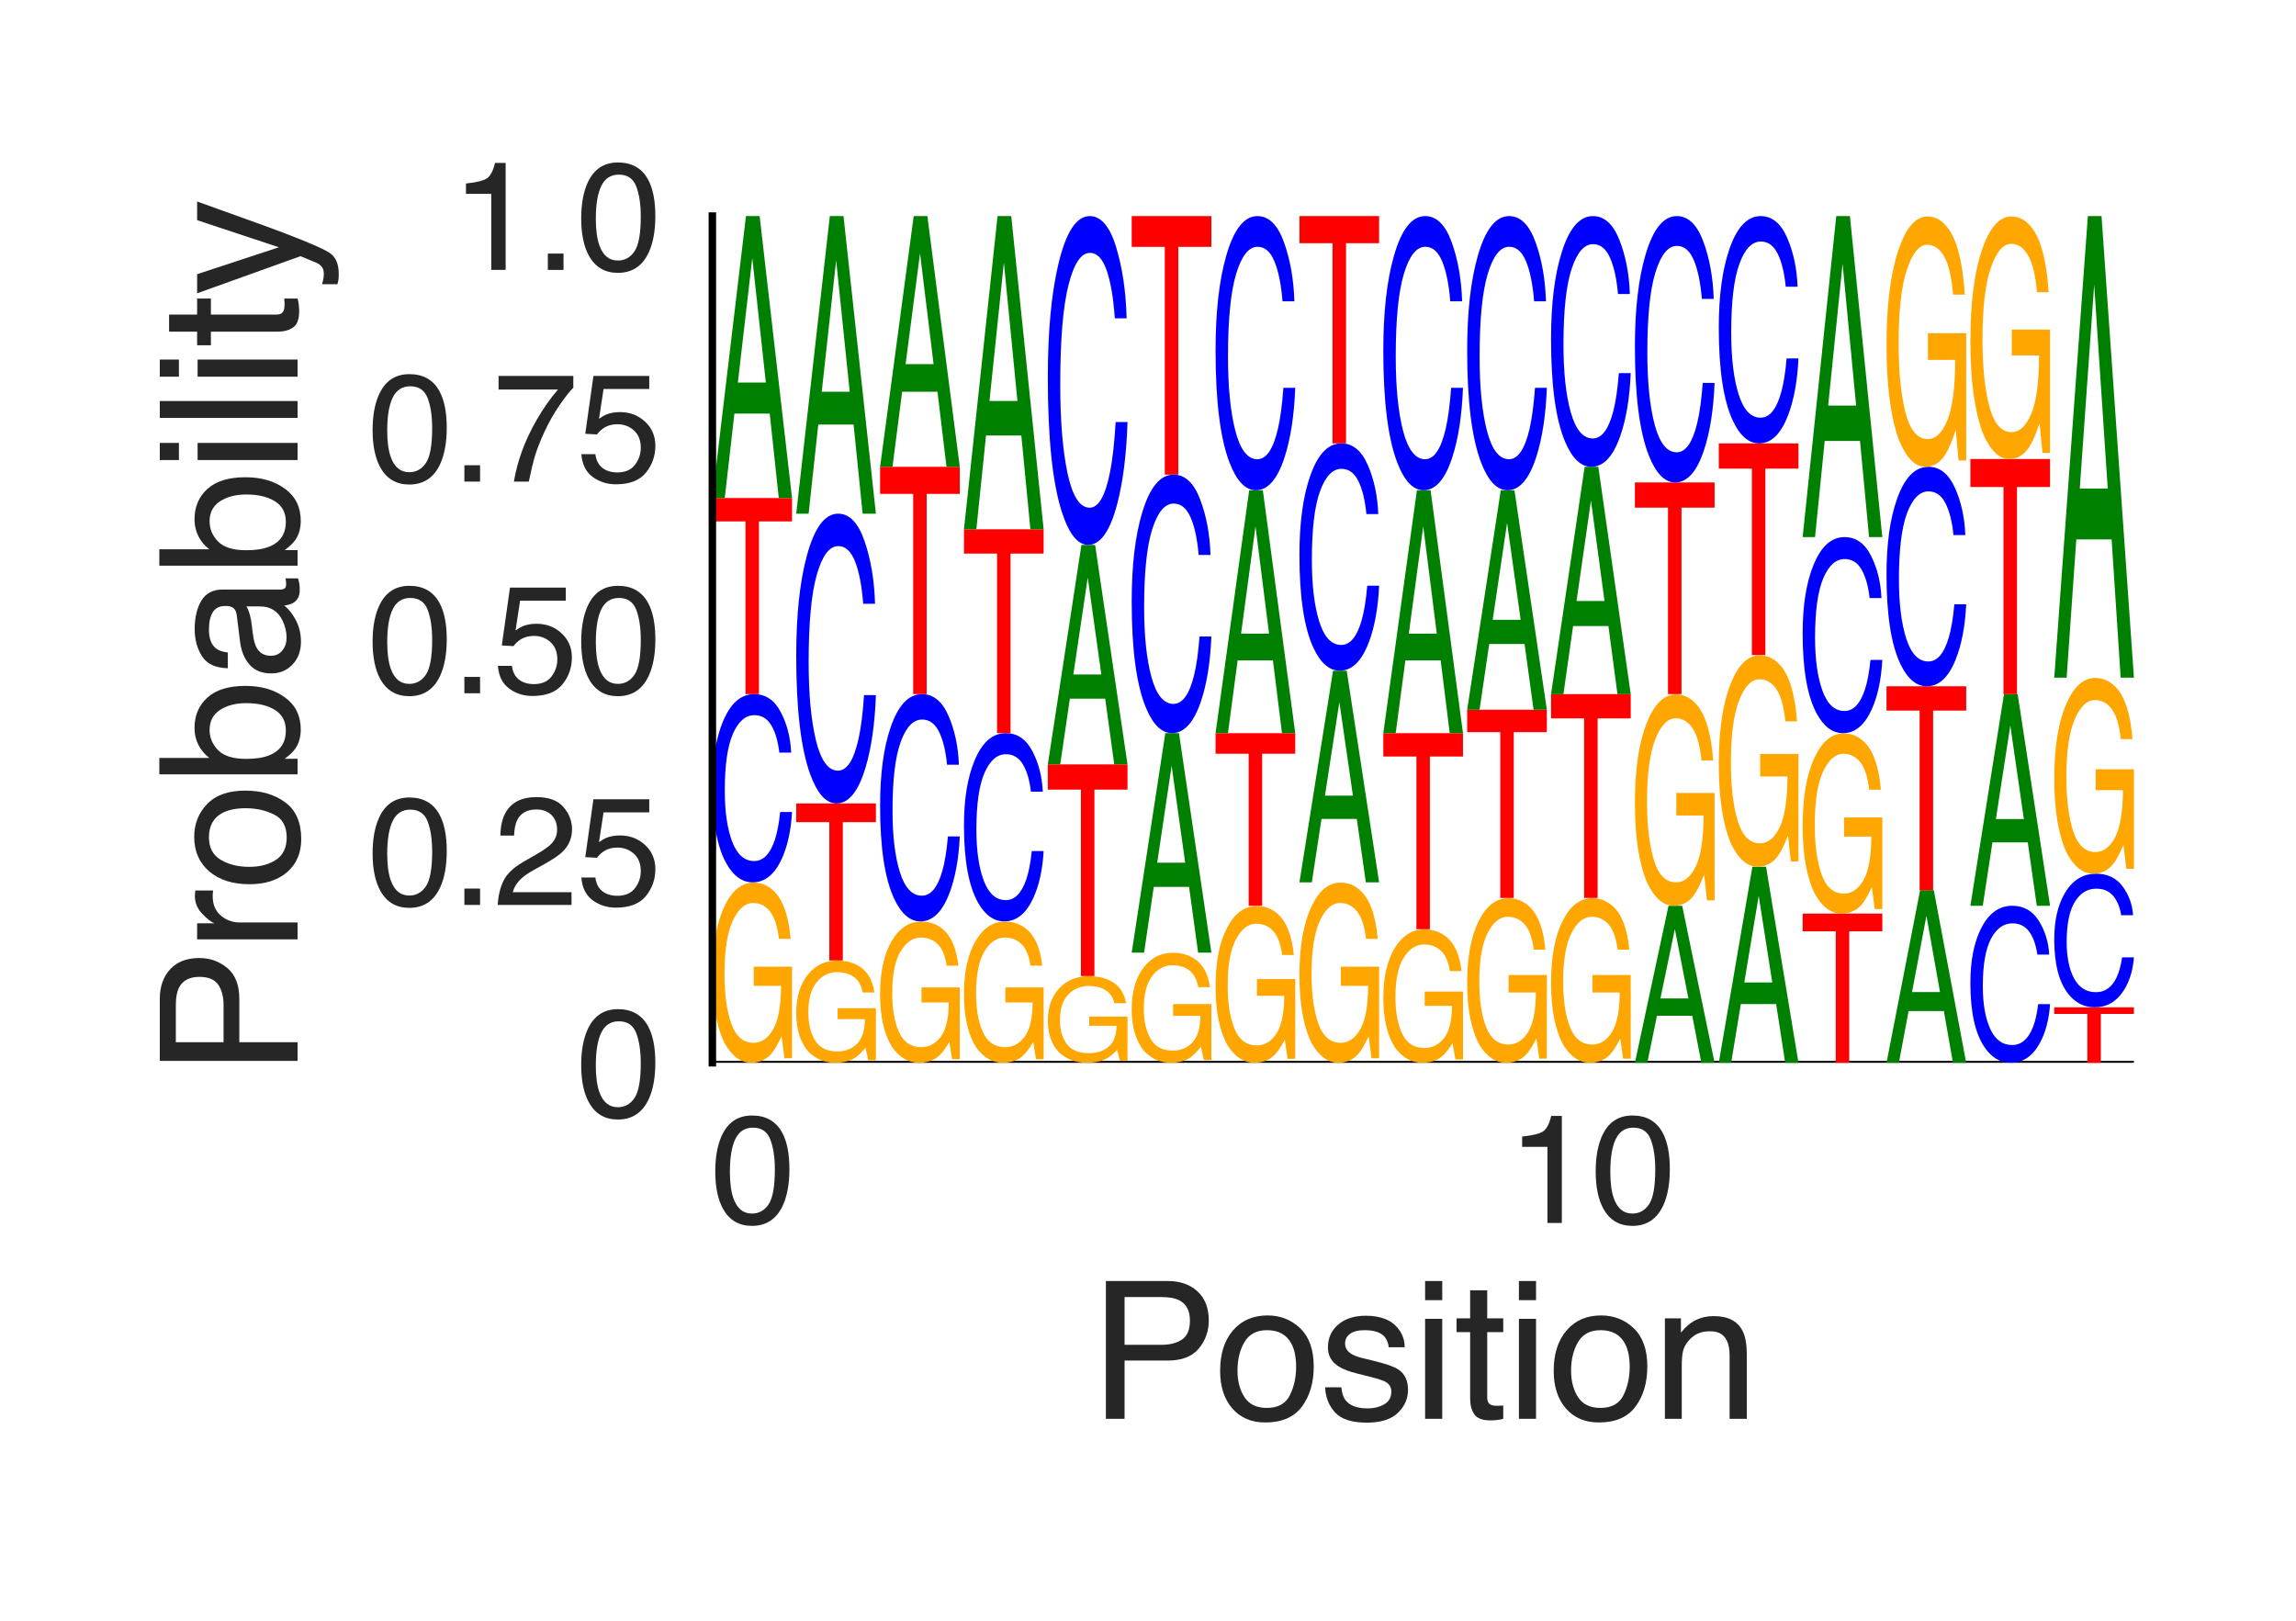 <?xml version="1.0" encoding="utf-8" standalone="no"?>
<!DOCTYPE svg PUBLIC "-//W3C//DTD SVG 1.1//EN"
  "http://www.w3.org/Graphics/SVG/1.1/DTD/svg11.dtd">
<svg height="216pt" version="1.1" viewBox="0 0 306 216" width="306pt" xmlns="http://www.w3.org/2000/svg" xmlns:xlink="http://www.w3.org/1999/xlink">
 <defs>
  <style type="text/css">*{stroke-linecap:butt;stroke-linejoin:round;}</style>
 </defs>
 <g id="figure_1">
  <g id="patch_1">
   <path d="M 0 216 
L 306 216 
L 306 0 
L 0 0 
z
" style="fill:#ffffff;"/>
  </g>
  <g id="axes_1">
   <g id="patch_2">
    <path d="M 94.94 141.64 
L 284.4 141.64 
L 284.4 28.8 
L 94.94 28.8 
z
" style="fill:#ffffff;"/>
   </g>
   <g id="line2d_1">
    <path clip-path="url(#pe87a98af70)" d="M 94.94 141.64 
L 284.4 141.64 
" style="fill:none;stroke:#000000;stroke-linecap:round;stroke-width:0.5;"/>
   </g>
   <g id="patch_3">
    <path clip-path="url(#pe87a98af70)" d="M 100.416 117.628 
Q 102.055 117.628 103.25 118.871 
Q 104.981 120.655 105.369 125.128 
L 103.812 125.128 
Q 103.526 122.628 102.632 121.485 
Q 101.738 120.342 100.376 120.342 
Q 98.763 120.342 97.659 122.723 
Q 96.555 125.099 96.555 129.805 
Q 96.555 133.871 97.464 136.426 
Q 98.376 138.981 100.432 138.981 
Q 102.006 138.981 103.039 137.191 
Q 104.072 135.397 104.095 131.386 
L 100.457 131.386 
L 100.457 128.826 
L 105.559 128.826 
L 105.559 141.034 
L 104.546 141.034 
L 104.166 138.096 
Q 103.369 139.821 102.751 140.492 
Q 101.713 141.64 100.115 141.64 
Q 98.052 141.64 96.563 139.016 
Q 94.94 135.72 94.94 129.974 
Q 94.94 124.244 96.522 120.859 
Q 98.026 117.628 100.416 117.628 
z
M 100.156 117.593 
L 100.156 117.593 
z
" style="fill:#ffa600;"/>
   </g>
   <g id="patch_4">
    <path clip-path="url(#pe87a98af70)" d="M 100.523 92.506 
Q 102.797 92.506 104.051 94.892 
Q 105.306 97.274 105.444 100.304 
L 103.864 100.304 
Q 103.595 98.006 102.792 96.662 
Q 101.989 95.313 100.539 95.313 
Q 98.771 95.313 97.683 97.788 
Q 96.596 100.258 96.596 105.363 
Q 96.596 109.551 97.576 112.155 
Q 98.56 114.755 100.508 114.755 
Q 102.299 114.755 103.238 112.015 
Q 103.733 110.573 103.978 108.217 
L 105.559 108.217 
Q 105.347 111.979 104.158 114.527 
Q 102.732 117.593 100.312 117.593 
Q 98.226 117.593 96.807 115.077 
Q 94.94 111.756 94.94 104.813 
Q 94.94 99.547 96.343 96.174 
Q 97.858 92.506 100.523 92.506 
z
M 100.197 92.506 
L 100.197 92.506 
z
" style="fill:#0000ff;"/>
   </g>
   <g id="patch_5">
    <path clip-path="url(#pe87a98af70)" d="M 105.559 66.377 
L 105.559 69.49 
L 101.149 69.49 
L 101.149 92.506 
L 99.35 92.506 
L 99.35 69.49 
L 94.94 69.49 
L 94.94 66.377 
L 105.559 66.377 
z
" style="fill:#ff0000;"/>
   </g>
   <g id="patch_6">
    <path clip-path="url(#pe87a98af70)" d="M 102.068 50.981 
L 100.261 34.382 
L 98.34 50.981 
L 102.068 50.981 
z
M 99.419 28.8 
L 101.241 28.8 
L 105.559 66.377 
L 103.791 66.377 
L 102.586 55.123 
L 97.879 55.123 
L 96.591 66.377 
L 94.94 66.377 
L 99.419 28.8 
z
M 100.253 28.8 
L 100.253 28.8 
z
" style="fill:#008000;"/>
   </g>
   <g id="patch_7">
    <path clip-path="url(#pe87a98af70)" d="M 111.594 128.021 
Q 113.232 128.021 114.427 128.726 
Q 116.159 129.738 116.546 132.275 
L 114.989 132.275 
Q 114.703 130.857 113.809 130.209 
Q 112.916 129.56 111.554 129.56 
Q 109.941 129.56 108.837 130.911 
Q 107.733 132.258 107.733 134.928 
Q 107.733 137.234 108.642 138.683 
Q 109.553 140.132 111.609 140.132 
Q 113.184 140.132 114.217 139.117 
Q 115.25 138.099 115.273 135.824 
L 111.635 135.824 
L 111.635 134.372 
L 116.736 134.372 
L 116.736 141.296 
L 115.724 141.296 
L 115.344 139.63 
Q 114.546 140.608 113.928 140.989 
Q 112.89 141.64 111.293 141.64 
Q 109.229 141.64 107.741 140.152 
Q 106.118 138.282 106.118 135.024 
Q 106.118 131.773 107.7 129.853 
Q 109.204 128.021 111.594 128.021 
z
M 111.333 128.001 
L 111.333 128.001 
z
" style="fill:#ffa600;"/>
   </g>
   <g id="patch_8">
    <path clip-path="url(#pe87a98af70)" d="M 116.736 107.077 
L 116.736 109.57 
L 112.326 109.57 
L 112.326 128.001 
L 110.528 128.001 
L 110.528 109.57 
L 106.118 109.57 
L 106.118 107.077 
L 116.736 107.077 
z
" style="fill:#ff0000;"/>
   </g>
   <g id="patch_9">
    <path clip-path="url(#pe87a98af70)" d="M 111.701 68.459 
Q 113.975 68.459 115.229 72.133 
Q 116.483 75.799 116.622 80.464 
L 115.041 80.464 
Q 114.773 76.925 113.969 74.857 
Q 113.166 72.78 111.716 72.78 
Q 109.948 72.78 108.861 76.59 
Q 107.773 80.392 107.773 88.251 
Q 107.773 94.697 108.754 98.706 
Q 109.737 102.708 111.685 102.708 
Q 113.477 102.708 114.415 98.491 
Q 114.911 96.27 115.156 92.644 
L 116.736 92.644 
Q 116.525 98.435 115.336 102.356 
Q 113.909 107.077 111.49 107.077 
Q 109.403 107.077 107.985 103.203 
Q 106.118 98.091 106.118 87.404 
Q 106.118 79.297 107.521 74.106 
Q 109.036 68.459 111.701 68.459 
z
M 111.375 68.459 
L 111.375 68.459 
z
" style="fill:#0000ff;"/>
   </g>
   <g id="patch_10">
    <path clip-path="url(#pe87a98af70)" d="M 113.245 52.21 
L 111.439 34.691 
L 109.518 52.21 
L 113.245 52.21 
z
M 110.596 28.8 
L 112.418 28.8 
L 116.736 68.459 
L 114.969 68.459 
L 113.763 56.581 
L 109.057 56.581 
L 107.769 68.459 
L 106.118 68.459 
L 110.596 28.8 
z
M 111.431 28.8 
L 111.431 28.8 
z
" style="fill:#008000;"/>
   </g>
   <g id="patch_11">
    <path clip-path="url(#pe87a98af70)" d="M 122.772 122.824 
Q 124.41 122.824 125.605 123.798 
Q 127.337 125.196 127.724 128.702 
L 126.167 128.702 
Q 125.881 126.743 124.987 125.847 
Q 124.093 124.951 122.731 124.951 
Q 121.118 124.951 120.014 126.817 
Q 118.911 128.678 118.911 132.367 
Q 118.911 135.553 119.819 137.554 
Q 120.731 139.556 122.787 139.556 
Q 124.362 139.556 125.395 138.154 
Q 126.428 136.748 126.45 133.605 
L 122.812 133.605 
L 122.812 131.599 
L 127.914 131.599 
L 127.914 141.165 
L 126.901 141.165 
L 126.521 138.863 
Q 125.724 140.215 125.106 140.74 
Q 124.068 141.64 122.47 141.64 
Q 120.407 141.64 118.918 139.584 
Q 117.295 137.001 117.295 132.499 
Q 117.295 128.008 118.878 125.356 
Q 120.382 122.824 122.772 122.824 
z
M 122.511 122.797 
L 122.511 122.797 
z
" style="fill:#ffa600;"/>
   </g>
   <g id="patch_12">
    <path clip-path="url(#pe87a98af70)" d="M 122.878 92.506 
Q 125.152 92.506 126.407 95.388 
Q 127.661 98.263 127.799 101.922 
L 126.219 101.922 
Q 125.95 99.147 125.147 97.524 
Q 124.344 95.895 122.894 95.895 
Q 121.126 95.895 120.039 98.883 
Q 118.951 101.866 118.951 108.03 
Q 118.951 113.086 119.932 116.231 
Q 120.915 119.37 122.863 119.37 
Q 124.654 119.37 125.593 116.062 
Q 126.088 114.321 126.334 111.476 
L 127.914 111.476 
Q 127.703 116.018 126.514 119.095 
Q 125.087 122.797 122.667 122.797 
Q 120.581 122.797 119.162 119.759 
Q 117.295 115.749 117.295 107.366 
Q 117.295 101.007 118.698 96.935 
Q 120.213 92.506 122.878 92.506 
z
M 122.552 92.506 
L 122.552 92.506 
z
" style="fill:#0000ff;"/>
   </g>
   <g id="patch_13">
    <path clip-path="url(#pe87a98af70)" d="M 127.914 62.214 
L 127.914 65.823 
L 123.504 65.823 
L 123.504 92.506 
L 121.705 92.506 
L 121.705 65.823 
L 117.295 65.823 
L 117.295 62.214 
L 127.914 62.214 
z
" style="fill:#ff0000;"/>
   </g>
   <g id="patch_14">
    <path clip-path="url(#pe87a98af70)" d="M 124.423 48.524 
L 122.616 33.764 
L 120.696 48.524 
L 124.423 48.524 
z
M 121.774 28.8 
L 123.596 28.8 
L 127.914 62.214 
L 126.146 62.214 
L 124.941 52.207 
L 120.234 52.207 
L 118.946 62.214 
L 117.295 62.214 
L 121.774 28.8 
z
M 122.608 28.8 
L 122.608 28.8 
z
" style="fill:#008000;"/>
   </g>
   <g id="patch_15">
    <path clip-path="url(#pe87a98af70)" d="M 133.949 122.824 
Q 135.587 122.824 136.782 123.798 
Q 138.514 125.196 138.902 128.702 
L 137.344 128.702 
Q 137.058 126.743 136.165 125.847 
Q 135.271 124.951 133.909 124.951 
Q 132.296 124.951 131.192 126.817 
Q 130.088 128.678 130.088 132.367 
Q 130.088 135.553 130.997 137.554 
Q 131.909 139.556 133.964 139.556 
Q 135.539 139.556 136.572 138.154 
Q 137.605 136.748 137.628 133.605 
L 133.99 133.605 
L 133.99 131.599 
L 139.091 131.599 
L 139.091 141.165 
L 138.079 141.165 
L 137.699 138.863 
Q 136.901 140.215 136.284 140.74 
Q 135.246 141.64 133.648 141.64 
Q 131.584 141.64 130.096 139.584 
Q 128.473 137.001 128.473 132.499 
Q 128.473 128.008 130.055 125.356 
Q 131.559 122.824 133.949 122.824 
z
M 133.688 122.797 
L 133.688 122.797 
z
" style="fill:#ffa600;"/>
   </g>
   <g id="patch_16">
    <path clip-path="url(#pe87a98af70)" d="M 134.056 97.71 
Q 136.33 97.71 137.584 100.096 
Q 138.838 102.478 138.977 105.508 
L 137.396 105.508 
Q 137.128 103.21 136.325 101.866 
Q 135.521 100.517 134.072 100.517 
Q 132.304 100.517 131.216 102.992 
Q 130.129 105.462 130.129 110.567 
Q 130.129 114.755 131.109 117.359 
Q 132.092 119.959 134.04 119.959 
Q 135.832 119.959 136.771 117.219 
Q 137.266 115.777 137.511 113.421 
L 139.091 113.421 
Q 138.88 117.183 137.691 119.731 
Q 136.265 122.797 133.845 122.797 
Q 131.758 122.797 130.34 120.281 
Q 128.473 116.96 128.473 110.017 
Q 128.473 104.751 129.876 101.378 
Q 131.391 97.71 134.056 97.71 
z
M 133.73 97.71 
L 133.73 97.71 
z
" style="fill:#0000ff;"/>
   </g>
   <g id="patch_17">
    <path clip-path="url(#pe87a98af70)" d="M 139.091 70.54 
L 139.091 73.777 
L 134.681 73.777 
L 134.681 97.71 
L 132.883 97.71 
L 132.883 73.777 
L 128.473 73.777 
L 128.473 70.54 
L 139.091 70.54 
z
" style="fill:#ff0000;"/>
   </g>
   <g id="patch_18">
    <path clip-path="url(#pe87a98af70)" d="M 135.6 53.439 
L 133.794 35.001 
L 131.873 53.439 
L 135.6 53.439 
z
M 132.951 28.8 
L 134.773 28.8 
L 139.091 70.54 
L 137.324 70.54 
L 136.119 58.039 
L 131.412 58.039 
L 130.124 70.54 
L 128.473 70.54 
L 132.951 28.8 
z
M 133.786 28.8 
L 133.786 28.8 
z
" style="fill:#008000;"/>
   </g>
   <g id="patch_19">
    <path clip-path="url(#pe87a98af70)" d="M 145.127 130.1 
Q 146.765 130.1 147.96 130.697 
Q 149.692 131.554 150.079 133.704 
L 148.522 133.704 
Q 148.236 132.503 147.342 131.953 
Q 146.448 131.404 145.086 131.404 
Q 143.473 131.404 142.37 132.548 
Q 141.266 133.69 141.266 135.952 
Q 141.266 137.906 142.175 139.134 
Q 143.086 140.362 145.142 140.362 
Q 146.717 140.362 147.75 139.502 
Q 148.783 138.64 148.806 136.712 
L 145.167 136.712 
L 145.167 135.482 
L 150.269 135.482 
L 150.269 141.349 
L 149.256 141.349 
L 148.876 139.937 
Q 148.079 140.766 147.461 141.088 
Q 146.423 141.64 144.825 141.64 
Q 142.762 141.64 141.273 140.379 
Q 139.65 138.795 139.65 136.033 
Q 139.65 133.279 141.233 131.652 
Q 142.737 130.1 145.127 130.1 
z
M 144.866 130.083 
L 144.866 130.083 
z
" style="fill:#ffa600;"/>
   </g>
   <g id="patch_20">
    <path clip-path="url(#pe87a98af70)" d="M 150.269 101.873 
L 150.269 105.234 
L 145.859 105.234 
L 145.859 130.083 
L 144.06 130.083 
L 144.06 105.234 
L 139.65 105.234 
L 139.65 101.873 
L 150.269 101.873 
z
" style="fill:#ff0000;"/>
   </g>
   <g id="patch_21">
    <path clip-path="url(#pe87a98af70)" d="M 146.778 89.888 
L 144.971 76.967 
L 143.051 89.888 
L 146.778 89.888 
z
M 144.129 72.622 
L 145.951 72.622 
L 150.269 101.873 
L 148.501 101.873 
L 147.296 93.112 
L 142.589 93.112 
L 141.301 101.873 
L 139.65 101.873 
L 144.129 72.622 
z
M 144.964 72.622 
L 144.964 72.622 
z
" style="fill:#008000;"/>
   </g>
   <g id="patch_22">
    <path clip-path="url(#pe87a98af70)" d="M 145.233 28.8 
Q 147.507 28.8 148.762 32.969 
Q 150.016 37.129 150.154 42.422 
L 148.574 42.422 
Q 148.305 38.407 147.502 36.06 
Q 146.699 33.703 145.249 33.703 
Q 143.481 33.703 142.394 38.027 
Q 141.306 42.341 141.306 51.259 
Q 141.306 58.574 142.287 63.123 
Q 143.27 67.664 145.218 67.664 
Q 147.009 67.664 147.948 62.879 
Q 148.444 60.359 148.689 56.244 
L 150.269 56.244 
Q 150.058 62.815 148.869 67.265 
Q 147.442 72.622 145.022 72.622 
Q 142.936 72.622 141.517 68.226 
Q 139.65 62.426 139.65 50.299 
Q 139.65 41.099 141.053 35.208 
Q 142.568 28.8 145.233 28.8 
z
M 144.908 28.8 
L 144.908 28.8 
z
" style="fill:#0000ff;"/>
   </g>
   <g id="patch_23">
    <path clip-path="url(#pe87a98af70)" d="M 156.304 126.982 
Q 157.942 126.982 159.138 127.74 
Q 160.869 128.829 161.257 131.56 
L 159.7 131.56 
Q 159.414 130.034 158.52 129.336 
Q 157.626 128.638 156.264 128.638 
Q 154.651 128.638 153.547 130.092 
Q 152.443 131.542 152.443 134.415 
Q 152.443 136.897 153.352 138.457 
Q 154.264 140.017 156.32 140.017 
Q 157.894 140.017 158.927 138.924 
Q 159.96 137.829 159.983 135.38 
L 156.345 135.38 
L 156.345 133.818 
L 161.447 133.818 
L 161.447 141.27 
L 160.434 141.27 
L 160.054 139.477 
Q 159.257 140.529 158.639 140.939 
Q 157.601 141.64 156.003 141.64 
Q 153.94 141.64 152.451 140.038 
Q 150.828 138.026 150.828 134.519 
Q 150.828 131.02 152.41 128.954 
Q 153.914 126.982 156.304 126.982 
z
M 156.044 126.96 
L 156.044 126.96 
z
" style="fill:#ffa600;"/>
   </g>
   <g id="patch_24">
    <path clip-path="url(#pe87a98af70)" d="M 157.955 114.976 
L 156.149 102.055 
L 154.228 114.976 
L 157.955 114.976 
z
M 155.307 97.71 
L 157.129 97.71 
L 161.447 126.96 
L 159.679 126.96 
L 158.474 118.2 
L 153.767 118.2 
L 152.479 126.96 
L 150.828 126.96 
L 155.307 97.71 
z
M 156.141 97.71 
L 156.141 97.71 
z
" style="fill:#008000;"/>
   </g>
   <g id="patch_25">
    <path clip-path="url(#pe87a98af70)" d="M 156.411 63.255 
Q 158.685 63.255 159.939 66.533 
Q 161.194 69.804 161.332 73.965 
L 159.752 73.965 
Q 159.483 70.808 158.68 68.963 
Q 157.877 67.11 156.427 67.11 
Q 154.659 67.11 153.571 70.509 
Q 152.484 73.901 152.484 80.913 
Q 152.484 86.664 153.464 90.241 
Q 154.447 93.812 156.395 93.812 
Q 158.187 93.812 159.126 90.049 
Q 159.621 88.068 159.866 84.833 
L 161.447 84.833 
Q 161.235 89.999 160.046 93.498 
Q 158.62 97.71 156.2 97.71 
Q 154.114 97.71 152.695 94.253 
Q 150.828 89.693 150.828 80.158 
Q 150.828 72.925 152.231 68.293 
Q 153.746 63.255 156.411 63.255 
z
M 156.085 63.255 
L 156.085 63.255 
z
" style="fill:#0000ff;"/>
   </g>
   <g id="patch_26">
    <path clip-path="url(#pe87a98af70)" d="M 161.447 28.8 
L 161.447 32.905 
L 157.037 32.905 
L 157.037 63.255 
L 155.238 63.255 
L 155.238 32.905 
L 150.828 32.905 
L 150.828 28.8 
L 161.447 28.8 
z
" style="fill:#ff0000;"/>
   </g>
   <g id="patch_27">
    <path clip-path="url(#pe87a98af70)" d="M 167.482 120.746 
Q 169.12 120.746 170.315 121.827 
Q 172.047 123.38 172.434 127.272 
L 170.877 127.272 
Q 170.591 125.097 169.697 124.102 
Q 168.804 123.107 167.441 123.107 
Q 165.829 123.107 164.725 125.179 
Q 163.621 127.246 163.621 131.342 
Q 163.621 134.88 164.53 137.103 
Q 165.441 139.326 167.497 139.326 
Q 169.072 139.326 170.105 137.769 
Q 171.138 136.208 171.161 132.718 
L 167.522 132.718 
L 167.522 130.49 
L 172.624 130.49 
L 172.624 141.112 
L 171.611 141.112 
L 171.232 138.556 
Q 170.434 140.057 169.816 140.641 
Q 168.778 141.64 167.181 141.64 
Q 165.117 141.64 163.628 139.356 
Q 162.005 136.489 162.005 131.489 
Q 162.005 126.502 163.588 123.557 
Q 165.092 120.746 167.482 120.746 
z
M 167.221 120.716 
L 167.221 120.716 
z
" style="fill:#ffa600;"/>
   </g>
   <g id="patch_28">
    <path clip-path="url(#pe87a98af70)" d="M 172.624 97.71 
L 172.624 100.451 
L 168.214 100.451 
L 168.214 120.716 
L 166.415 120.716 
L 166.415 100.451 
L 162.005 100.451 
L 162.005 97.71 
L 172.624 97.71 
z
" style="fill:#ff0000;"/>
   </g>
   <g id="patch_29">
    <path clip-path="url(#pe87a98af70)" d="M 169.133 84.446 
L 167.327 70.145 
L 165.406 84.446 
L 169.133 84.446 
z
M 166.484 65.336 
L 168.306 65.336 
L 172.624 97.71 
L 170.857 97.71 
L 169.651 88.014 
L 164.945 88.014 
L 163.656 97.71 
L 162.005 97.71 
L 166.484 65.336 
z
M 167.319 65.336 
L 167.319 65.336 
z
" style="fill:#008000;"/>
   </g>
   <g id="patch_30">
    <path clip-path="url(#pe87a98af70)" d="M 167.589 28.8 
Q 169.863 28.8 171.117 32.276 
Q 172.371 35.745 172.509 40.158 
L 170.929 40.158 
Q 170.661 36.81 169.857 34.853 
Q 169.054 32.888 167.604 32.888 
Q 165.836 32.888 164.749 36.493 
Q 163.661 40.09 163.661 47.525 
Q 163.661 53.624 164.642 57.417 
Q 165.625 61.203 167.573 61.203 
Q 169.365 61.203 170.303 57.213 
Q 170.799 55.112 171.044 51.682 
L 172.624 51.682 
Q 172.413 57.16 171.224 60.87 
Q 169.797 65.336 167.377 65.336 
Q 165.291 65.336 163.873 61.671 
Q 162.005 56.835 162.005 46.724 
Q 162.005 39.054 163.408 34.143 
Q 164.924 28.8 167.589 28.8 
z
M 167.263 28.8 
L 167.263 28.8 
z
" style="fill:#0000ff;"/>
   </g>
   <g id="patch_31">
    <path clip-path="url(#pe87a98af70)" d="M 178.66 117.628 
Q 180.298 117.628 181.493 118.871 
Q 183.225 120.655 183.612 125.128 
L 182.055 125.128 
Q 181.769 122.628 180.875 121.485 
Q 179.981 120.342 178.619 120.342 
Q 177.006 120.342 175.902 122.723 
Q 174.798 125.099 174.798 129.805 
Q 174.798 133.871 175.707 136.426 
Q 176.619 138.981 178.675 138.981 
Q 180.25 138.981 181.283 137.191 
Q 182.316 135.397 182.338 131.386 
L 178.7 131.386 
L 178.7 128.826 
L 183.802 128.826 
L 183.802 141.034 
L 182.789 141.034 
L 182.409 138.096 
Q 181.612 139.821 180.994 140.492 
Q 179.956 141.64 178.358 141.64 
Q 176.295 141.64 174.806 139.016 
Q 173.183 135.72 173.183 129.974 
Q 173.183 124.244 174.765 120.859 
Q 176.269 117.628 178.66 117.628 
z
M 178.399 117.593 
L 178.399 117.593 
z
" style="fill:#ffa600;"/>
   </g>
   <g id="patch_32">
    <path clip-path="url(#pe87a98af70)" d="M 180.311 106.035 
L 178.504 93.574 
L 176.584 106.035 
L 180.311 106.035 
z
M 177.662 89.383 
L 179.484 89.383 
L 183.802 117.593 
L 182.034 117.593 
L 180.829 109.144 
L 176.122 109.144 
L 174.834 117.593 
L 173.183 117.593 
L 177.662 89.383 
z
M 178.496 89.383 
L 178.496 89.383 
z
" style="fill:#008000;"/>
   </g>
   <g id="patch_33">
    <path clip-path="url(#pe87a98af70)" d="M 178.766 59.092 
Q 181.04 59.092 182.294 61.974 
Q 183.549 64.849 183.687 68.508 
L 182.107 68.508 
Q 181.838 65.733 181.035 64.11 
Q 180.232 62.481 178.782 62.481 
Q 177.014 62.481 175.926 65.469 
Q 174.839 68.452 174.839 74.616 
Q 174.839 79.672 175.819 82.817 
Q 176.803 85.956 178.751 85.956 
Q 180.542 85.956 181.481 82.648 
Q 181.976 80.907 182.221 78.062 
L 183.802 78.062 
Q 183.591 82.604 182.401 85.681 
Q 180.975 89.383 178.555 89.383 
Q 176.469 89.383 175.05 86.345 
Q 173.183 82.335 173.183 73.952 
Q 173.183 67.593 174.586 63.521 
Q 176.101 59.092 178.766 59.092 
z
M 178.44 59.092 
L 178.44 59.092 
z
" style="fill:#0000ff;"/>
   </g>
   <g id="patch_34">
    <path clip-path="url(#pe87a98af70)" d="M 183.802 28.8 
L 183.802 32.409 
L 179.392 32.409 
L 179.392 59.092 
L 177.593 59.092 
L 177.593 32.409 
L 173.183 32.409 
L 173.183 28.8 
L 183.802 28.8 
z
" style="fill:#ff0000;"/>
   </g>
   <g id="patch_35">
    <path clip-path="url(#pe87a98af70)" d="M 189.837 123.864 
Q 191.475 123.864 192.67 124.784 
Q 194.402 126.105 194.789 129.416 
L 193.232 129.416 
Q 192.946 127.565 192.052 126.719 
Q 191.159 125.873 189.797 125.873 
Q 188.184 125.873 187.08 127.635 
Q 185.976 129.394 185.976 132.879 
Q 185.976 135.889 186.885 137.78 
Q 187.796 139.671 189.852 139.671 
Q 191.427 139.671 192.46 138.347 
Q 193.493 137.018 193.516 134.049 
L 189.878 134.049 
L 189.878 132.154 
L 194.979 132.154 
L 194.979 141.191 
L 193.967 141.191 
L 193.587 139.016 
Q 192.789 140.293 192.171 140.79 
Q 191.133 141.64 189.536 141.64 
Q 187.472 141.64 185.984 139.697 
Q 184.361 137.258 184.361 133.004 
Q 184.361 128.761 185.943 126.256 
Q 187.447 123.864 189.837 123.864 
z
M 189.576 123.838 
L 189.576 123.838 
z
" style="fill:#ffa600;"/>
   </g>
   <g id="patch_36">
    <path clip-path="url(#pe87a98af70)" d="M 194.979 97.71 
L 194.979 100.823 
L 190.569 100.823 
L 190.569 123.838 
L 188.771 123.838 
L 188.771 100.823 
L 184.361 100.823 
L 184.361 97.71 
L 194.979 97.71 
z
" style="fill:#ff0000;"/>
   </g>
   <g id="patch_37">
    <path clip-path="url(#pe87a98af70)" d="M 191.488 84.446 
L 189.682 70.145 
L 187.761 84.446 
L 191.488 84.446 
z
M 188.839 65.336 
L 190.661 65.336 
L 194.979 97.71 
L 193.212 97.71 
L 192.007 88.014 
L 187.3 88.014 
L 186.012 97.71 
L 184.361 97.71 
L 188.839 65.336 
z
M 189.674 65.336 
L 189.674 65.336 
z
" style="fill:#008000;"/>
   </g>
   <g id="patch_38">
    <path clip-path="url(#pe87a98af70)" d="M 189.944 28.8 
Q 192.218 28.8 193.472 32.276 
Q 194.726 35.745 194.865 40.158 
L 193.284 40.158 
Q 193.016 36.81 192.213 34.853 
Q 191.409 32.888 189.959 32.888 
Q 188.191 32.888 187.104 36.493 
Q 186.017 40.09 186.017 47.525 
Q 186.017 53.624 186.997 57.417 
Q 187.98 61.203 189.928 61.203 
Q 191.72 61.203 192.658 57.213 
Q 193.154 55.112 193.399 51.682 
L 194.979 51.682 
Q 194.768 57.16 193.579 60.87 
Q 192.153 65.336 189.733 65.336 
Q 187.646 65.336 186.228 61.671 
Q 184.361 56.835 184.361 46.724 
Q 184.361 39.054 185.764 34.143 
Q 187.279 28.8 189.944 28.8 
z
M 189.618 28.8 
L 189.618 28.8 
z
" style="fill:#0000ff;"/>
   </g>
   <g id="patch_39">
    <path clip-path="url(#pe87a98af70)" d="M 201.015 119.707 
Q 202.653 119.707 203.848 120.842 
Q 205.58 122.472 205.967 126.558 
L 204.41 126.558 
Q 204.124 124.274 203.23 123.23 
Q 202.336 122.185 200.974 122.185 
Q 199.361 122.185 198.257 124.36 
Q 197.154 126.53 197.154 130.83 
Q 197.154 134.544 198.063 136.877 
Q 198.974 139.211 201.03 139.211 
Q 202.605 139.211 203.638 137.577 
Q 204.671 135.938 204.694 132.274 
L 201.055 132.274 
L 201.055 129.936 
L 206.157 129.936 
L 206.157 141.086 
L 205.144 141.086 
L 204.764 138.403 
Q 203.967 139.978 203.349 140.591 
Q 202.311 141.64 200.713 141.64 
Q 198.65 141.64 197.161 139.243 
Q 195.538 136.233 195.538 130.984 
Q 195.538 125.75 197.121 122.658 
Q 198.625 119.707 201.015 119.707 
z
M 200.754 119.675 
L 200.754 119.675 
z
" style="fill:#ffa600;"/>
   </g>
   <g id="patch_40">
    <path clip-path="url(#pe87a98af70)" d="M 206.157 94.587 
L 206.157 97.576 
L 201.747 97.576 
L 201.747 119.675 
L 199.948 119.675 
L 199.948 97.576 
L 195.538 97.576 
L 195.538 94.587 
L 206.157 94.587 
z
" style="fill:#ff0000;"/>
   </g>
   <g id="patch_41">
    <path clip-path="url(#pe87a98af70)" d="M 202.666 82.603 
L 200.859 69.682 
L 198.939 82.603 
L 202.666 82.603 
z
M 200.017 65.336 
L 201.839 65.336 
L 206.157 94.587 
L 204.389 94.587 
L 203.184 85.827 
L 198.477 85.827 
L 197.189 94.587 
L 195.538 94.587 
L 200.017 65.336 
z
M 200.851 65.336 
L 200.851 65.336 
z
" style="fill:#008000;"/>
   </g>
   <g id="patch_42">
    <path clip-path="url(#pe87a98af70)" d="M 201.121 28.8 
Q 203.395 28.8 204.65 32.276 
Q 205.904 35.745 206.042 40.158 
L 204.462 40.158 
Q 204.193 36.81 203.39 34.853 
Q 202.587 32.888 201.137 32.888 
Q 199.369 32.888 198.282 36.493 
Q 197.194 40.09 197.194 47.525 
Q 197.194 53.624 198.175 57.417 
Q 199.158 61.203 201.106 61.203 
Q 202.897 61.203 203.836 57.213 
Q 204.332 55.112 204.577 51.682 
L 206.157 51.682 
Q 205.946 57.16 204.757 60.87 
Q 203.33 65.336 200.91 65.336 
Q 198.824 65.336 197.405 61.671 
Q 195.538 56.835 195.538 46.724 
Q 195.538 39.054 196.941 34.143 
Q 198.456 28.8 201.121 28.8 
z
M 200.795 28.8 
L 200.795 28.8 
z
" style="fill:#0000ff;"/>
   </g>
   <g id="patch_43">
    <path clip-path="url(#pe87a98af70)" d="M 212.192 119.707 
Q 213.83 119.707 215.025 120.842 
Q 216.757 122.472 217.145 126.558 
L 215.588 126.558 
Q 215.301 124.274 214.408 123.23 
Q 213.514 122.185 212.152 122.185 
Q 210.539 122.185 209.435 124.36 
Q 208.331 126.53 208.331 130.83 
Q 208.331 134.544 209.24 136.877 
Q 210.152 139.211 212.207 139.211 
Q 213.782 139.211 214.815 137.577 
Q 215.848 135.938 215.871 132.274 
L 212.233 132.274 
L 212.233 129.936 
L 217.335 129.936 
L 217.335 141.086 
L 216.322 141.086 
L 215.942 138.403 
Q 215.144 139.978 214.527 140.591 
Q 213.489 141.64 211.891 141.64 
Q 209.827 141.64 208.339 139.243 
Q 206.716 136.233 206.716 130.984 
Q 206.716 125.75 208.298 122.658 
Q 209.802 119.707 212.192 119.707 
z
M 211.931 119.675 
L 211.931 119.675 
z
" style="fill:#ffa600;"/>
   </g>
   <g id="patch_44">
    <path clip-path="url(#pe87a98af70)" d="M 217.335 92.506 
L 217.335 95.743 
L 212.925 95.743 
L 212.925 119.675 
L 211.126 119.675 
L 211.126 95.743 
L 206.716 95.743 
L 206.716 92.506 
L 217.335 92.506 
z
" style="fill:#ff0000;"/>
   </g>
   <g id="patch_45">
    <path clip-path="url(#pe87a98af70)" d="M 213.843 80.095 
L 212.037 66.714 
L 210.116 80.095 
L 213.843 80.095 
z
M 211.194 62.214 
L 213.017 62.214 
L 217.335 92.506 
L 215.567 92.506 
L 214.362 83.433 
L 209.655 83.433 
L 208.367 92.506 
L 206.716 92.506 
L 211.194 62.214 
z
M 212.029 62.214 
L 212.029 62.214 
z
" style="fill:#008000;"/>
   </g>
   <g id="patch_46">
    <path clip-path="url(#pe87a98af70)" d="M 212.299 28.8 
Q 214.573 28.8 215.827 31.979 
Q 217.082 35.151 217.22 39.187 
L 215.639 39.187 
Q 215.371 36.126 214.568 34.336 
Q 213.765 32.539 212.315 32.539 
Q 210.547 32.539 209.459 35.835 
Q 208.372 39.125 208.372 45.925 
Q 208.372 51.502 209.352 54.971 
Q 210.335 58.434 212.283 58.434 
Q 214.075 58.434 215.014 54.785 
Q 215.509 52.864 215.754 49.726 
L 217.335 49.726 
Q 217.123 54.736 215.934 58.13 
Q 214.508 62.214 212.088 62.214 
Q 210.002 62.214 208.583 58.862 
Q 206.716 54.439 206.716 45.193 
Q 206.716 38.178 208.119 33.686 
Q 209.634 28.8 212.299 28.8 
z
M 211.973 28.8 
L 211.973 28.8 
z
" style="fill:#0000ff;"/>
   </g>
   <g id="patch_47">
    <path clip-path="url(#pe87a98af70)" d="M 225.021 133.067 
L 223.214 123.824 
L 221.294 133.067 
L 225.021 133.067 
z
M 222.372 120.716 
L 224.194 120.716 
L 228.512 141.64 
L 226.744 141.64 
L 225.539 135.373 
L 220.833 135.373 
L 219.544 141.64 
L 217.893 141.64 
L 222.372 120.716 
z
M 223.207 120.716 
L 223.207 120.716 
z
" style="fill:#008000;"/>
   </g>
   <g id="patch_48">
    <path clip-path="url(#pe87a98af70)" d="M 223.37 92.546 
Q 225.008 92.546 226.203 94.004 
Q 227.935 96.097 228.322 101.345 
L 226.765 101.345 
Q 226.479 98.412 225.585 97.071 
Q 224.691 95.73 223.329 95.73 
Q 221.717 95.73 220.613 98.523 
Q 219.509 101.31 219.509 106.832 
Q 219.509 111.602 220.418 114.599 
Q 221.329 117.596 223.385 117.596 
Q 224.96 117.596 225.993 115.497 
Q 227.026 113.392 227.049 108.686 
L 223.41 108.686 
L 223.41 105.683 
L 228.512 105.683 
L 228.512 120.004 
L 227.499 120.004 
L 227.12 116.558 
Q 226.322 118.581 225.704 119.369 
Q 224.666 120.716 223.069 120.716 
Q 221.005 120.716 219.516 117.637 
Q 217.893 113.771 217.893 107.03 
Q 217.893 100.307 219.476 96.337 
Q 220.98 92.546 223.37 92.546 
z
M 223.109 92.506 
L 223.109 92.506 
z
" style="fill:#ffa600;"/>
   </g>
   <g id="patch_49">
    <path clip-path="url(#pe87a98af70)" d="M 228.512 64.296 
L 228.512 67.657 
L 224.102 67.657 
L 224.102 92.506 
L 222.303 92.506 
L 222.303 67.657 
L 217.893 67.657 
L 217.893 64.296 
L 228.512 64.296 
z
" style="fill:#ff0000;"/>
   </g>
   <g id="patch_50">
    <path clip-path="url(#pe87a98af70)" d="M 223.477 28.8 
Q 225.751 28.8 227.005 32.177 
Q 228.259 35.547 228.397 39.834 
L 226.817 39.834 
Q 226.548 36.582 225.745 34.68 
Q 224.942 32.772 223.492 32.772 
Q 221.724 32.772 220.637 36.274 
Q 219.549 39.768 219.549 46.992 
Q 219.549 52.916 220.53 56.602 
Q 221.513 60.28 223.461 60.28 
Q 225.252 60.28 226.191 56.404 
Q 226.687 54.363 226.932 51.03 
L 228.512 51.03 
Q 228.301 56.352 227.112 59.957 
Q 225.685 64.296 223.265 64.296 
Q 221.179 64.296 219.761 60.735 
Q 217.893 56.037 217.893 46.214 
Q 217.893 38.762 219.296 33.99 
Q 220.811 28.8 223.477 28.8 
z
M 223.151 28.8 
L 223.151 28.8 
z
" style="fill:#0000ff;"/>
   </g>
   <g id="patch_51">
    <path clip-path="url(#pe87a98af70)" d="M 236.198 130.935 
L 234.392 119.393 
L 232.471 130.935 
L 236.198 130.935 
z
M 233.55 115.512 
L 235.372 115.512 
L 239.69 141.64 
L 237.922 141.64 
L 236.717 133.815 
L 232.01 133.815 
L 230.722 141.64 
L 229.071 141.64 
L 233.55 115.512 
z
M 234.384 115.512 
L 234.384 115.512 
z
" style="fill:#008000;"/>
   </g>
   <g id="patch_52">
    <path clip-path="url(#pe87a98af70)" d="M 234.547 87.342 
Q 236.186 87.342 237.381 88.8 
Q 239.112 90.893 239.5 96.141 
L 237.943 96.141 
Q 237.657 93.208 236.763 91.867 
Q 235.869 90.526 234.507 90.526 
Q 232.894 90.526 231.79 93.319 
Q 230.686 96.106 230.686 101.628 
Q 230.686 106.398 231.595 109.395 
Q 232.507 112.392 234.563 112.392 
Q 236.137 112.392 237.17 110.293 
Q 238.203 108.188 238.226 103.482 
L 234.588 103.482 
L 234.588 100.479 
L 239.69 100.479 
L 239.69 114.8 
L 238.677 114.8 
L 238.297 111.354 
Q 237.5 113.377 236.882 114.165 
Q 235.844 115.512 234.246 115.512 
Q 232.183 115.512 230.694 112.433 
Q 229.071 108.567 229.071 101.826 
Q 229.071 95.103 230.653 91.133 
Q 232.157 87.342 234.547 87.342 
z
M 234.287 87.302 
L 234.287 87.302 
z
" style="fill:#ffa600;"/>
   </g>
   <g id="patch_53">
    <path clip-path="url(#pe87a98af70)" d="M 239.69 59.092 
L 239.69 62.453 
L 235.28 62.453 
L 235.28 87.302 
L 233.481 87.302 
L 233.481 62.453 
L 229.071 62.453 
L 229.071 59.092 
L 239.69 59.092 
z
" style="fill:#ff0000;"/>
   </g>
   <g id="patch_54">
    <path clip-path="url(#pe87a98af70)" d="M 234.654 28.8 
Q 236.928 28.8 238.182 31.682 
Q 239.437 34.558 239.575 38.216 
L 237.995 38.216 
Q 237.726 35.441 236.923 33.818 
Q 236.12 32.189 234.67 32.189 
Q 232.902 32.189 231.814 35.178 
Q 230.727 38.16 230.727 44.325 
Q 230.727 49.381 231.707 52.526 
Q 232.691 55.665 234.638 55.665 
Q 236.43 55.665 237.369 52.357 
Q 237.864 50.615 238.109 47.771 
L 239.69 47.771 
Q 239.478 52.313 238.289 55.389 
Q 236.863 59.092 234.443 59.092 
Q 232.357 59.092 230.938 56.053 
Q 229.071 52.043 229.071 43.661 
Q 229.071 37.302 230.474 33.229 
Q 231.989 28.8 234.654 28.8 
z
M 234.328 28.8 
L 234.328 28.8 
z
" style="fill:#0000ff;"/>
   </g>
   <g id="patch_55">
    <path clip-path="url(#pe87a98af70)" d="M 250.867 121.756 
L 250.867 124.125 
L 246.457 124.125 
L 246.457 141.64 
L 244.659 141.64 
L 244.659 124.125 
L 240.249 124.125 
L 240.249 121.756 
L 250.867 121.756 
z
" style="fill:#ff0000;"/>
   </g>
   <g id="patch_56">
    <path clip-path="url(#pe87a98af70)" d="M 245.725 97.744 
Q 247.363 97.744 248.558 98.987 
Q 250.29 100.771 250.677 105.245 
L 249.12 105.245 
Q 248.834 102.745 247.94 101.601 
Q 247.047 100.458 245.685 100.458 
Q 244.072 100.458 242.968 102.839 
Q 241.864 105.215 241.864 109.922 
Q 241.864 113.988 242.773 116.542 
Q 243.684 119.097 245.74 119.097 
Q 247.315 119.097 248.348 117.308 
Q 249.381 115.514 249.404 111.502 
L 245.766 111.502 
L 245.766 108.943 
L 250.867 108.943 
L 250.867 121.15 
L 249.855 121.15 
L 249.475 118.212 
Q 248.677 119.937 248.059 120.608 
Q 247.021 121.756 245.424 121.756 
Q 243.36 121.756 241.871 119.132 
Q 240.249 115.837 240.249 110.091 
Q 240.249 104.36 241.831 100.975 
Q 243.335 97.744 245.725 97.744 
z
M 245.464 97.71 
L 245.464 97.71 
z
" style="fill:#ffa600;"/>
   </g>
   <g id="patch_57">
    <path clip-path="url(#pe87a98af70)" d="M 245.832 71.581 
Q 248.106 71.581 249.36 74.067 
Q 250.614 76.547 250.753 79.703 
L 249.172 79.703 
Q 248.904 77.309 248.1 75.91 
Q 247.297 74.505 245.847 74.505 
Q 244.079 74.505 242.992 77.082 
Q 241.904 79.655 241.904 84.972 
Q 241.904 89.333 242.885 92.046 
Q 243.868 94.754 245.816 94.754 
Q 247.608 94.754 248.546 91.9 
Q 249.042 90.398 249.287 87.945 
L 250.867 87.945 
Q 250.656 91.862 249.467 94.516 
Q 248.04 97.71 245.62 97.71 
Q 243.534 97.71 242.116 95.089 
Q 240.249 91.63 240.249 84.4 
Q 240.249 78.914 241.652 75.402 
Q 243.167 71.581 245.832 71.581 
z
M 245.506 71.581 
L 245.506 71.581 
z
" style="fill:#0000ff;"/>
   </g>
   <g id="patch_58">
    <path clip-path="url(#pe87a98af70)" d="M 247.376 54.053 
L 245.57 35.155 
L 243.649 54.053 
L 247.376 54.053 
z
M 244.727 28.8 
L 246.549 28.8 
L 250.867 71.581 
L 249.1 71.581 
L 247.894 58.768 
L 243.188 58.768 
L 241.9 71.581 
L 240.249 71.581 
L 244.727 28.8 
z
M 245.562 28.8 
L 245.562 28.8 
z
" style="fill:#008000;"/>
   </g>
   <g id="patch_59">
    <path clip-path="url(#pe87a98af70)" d="M 258.554 132.214 
L 256.747 122.052 
L 254.827 132.214 
L 258.554 132.214 
z
M 255.905 118.634 
L 257.727 118.634 
L 262.045 141.64 
L 260.277 141.64 
L 259.072 134.75 
L 254.365 134.75 
L 253.077 141.64 
L 251.426 141.64 
L 255.905 118.634 
z
M 256.739 118.634 
L 256.739 118.634 
z
" style="fill:#008000;"/>
   </g>
   <g id="patch_60">
    <path clip-path="url(#pe87a98af70)" d="M 262.045 91.465 
L 262.045 94.702 
L 257.635 94.702 
L 257.635 118.634 
L 255.836 118.634 
L 255.836 94.702 
L 251.426 94.702 
L 251.426 91.465 
L 262.045 91.465 
z
" style="fill:#ff0000;"/>
   </g>
   <g id="patch_61">
    <path clip-path="url(#pe87a98af70)" d="M 257.009 62.214 
Q 259.283 62.214 260.538 64.997 
Q 261.792 67.774 261.93 71.307 
L 260.35 71.307 
Q 260.081 68.627 259.278 67.06 
Q 258.475 65.487 257.025 65.487 
Q 255.257 65.487 254.169 68.373 
Q 253.082 71.252 253.082 77.205 
Q 253.082 82.088 254.063 85.125 
Q 255.046 88.156 256.994 88.156 
Q 258.785 88.156 259.724 84.961 
Q 260.219 83.279 260.465 80.533 
L 262.045 80.533 
Q 261.834 84.919 260.644 87.889 
Q 259.218 91.465 256.798 91.465 
Q 254.712 91.465 253.293 88.531 
Q 251.426 84.659 251.426 76.564 
Q 251.426 70.424 252.829 66.491 
Q 254.344 62.214 257.009 62.214 
z
M 256.683 62.214 
L 256.683 62.214 
z
" style="fill:#0000ff;"/>
   </g>
   <g id="patch_62">
    <path clip-path="url(#pe87a98af70)" d="M 256.903 28.848 
Q 258.541 28.848 259.736 30.575 
Q 261.468 33.054 261.855 39.27 
L 260.298 39.27 
Q 260.012 35.796 259.118 34.208 
Q 258.224 32.619 256.862 32.619 
Q 255.249 32.619 254.145 35.928 
Q 253.041 39.229 253.041 45.769 
Q 253.041 51.419 253.95 54.969 
Q 254.862 58.519 256.918 58.519 
Q 258.493 58.519 259.526 56.033 
Q 260.559 53.539 260.581 47.966 
L 256.943 47.966 
L 256.943 44.409 
L 262.045 44.409 
L 262.045 61.371 
L 261.032 61.371 
L 260.652 57.29 
Q 259.855 59.686 259.237 60.619 
Q 258.199 62.214 256.601 62.214 
Q 254.538 62.214 253.049 58.567 
Q 251.426 53.988 251.426 46.004 
Q 251.426 38.041 253.009 33.338 
Q 254.512 28.848 256.903 28.848 
z
M 256.642 28.8 
L 256.642 28.8 
z
" style="fill:#ffa600;"/>
   </g>
   <g id="patch_63">
    <path clip-path="url(#pe87a98af70)" d="M 268.187 120.716 
Q 270.461 120.716 271.715 122.706 
Q 272.969 124.693 273.108 127.22 
L 271.527 127.22 
Q 271.259 125.303 270.456 124.182 
Q 269.652 123.057 268.203 123.057 
Q 266.434 123.057 265.347 125.121 
Q 264.26 127.181 264.26 131.44 
Q 264.26 134.932 265.24 137.105 
Q 266.223 139.273 268.171 139.273 
Q 269.963 139.273 270.902 136.988 
Q 271.397 135.785 271.642 133.82 
L 273.222 133.82 
Q 273.011 136.957 271.822 139.082 
Q 270.396 141.64 267.976 141.64 
Q 265.889 141.64 264.471 139.541 
Q 262.604 136.771 262.604 130.981 
Q 262.604 126.588 264.007 123.775 
Q 265.522 120.716 268.187 120.716 
z
M 267.861 120.716 
L 267.861 120.716 
z
" style="fill:#0000ff;"/>
   </g>
   <g id="patch_64">
    <path clip-path="url(#pe87a98af70)" d="M 269.731 109.158 
L 267.925 96.696 
L 266.004 109.158 
L 269.731 109.158 
z
M 267.082 92.506 
L 268.904 92.506 
L 273.222 120.716 
L 271.455 120.716 
L 270.25 112.267 
L 265.543 112.267 
L 264.255 120.716 
L 262.604 120.716 
L 267.082 92.506 
z
M 267.917 92.506 
L 267.917 92.506 
z
" style="fill:#008000;"/>
   </g>
   <g id="patch_65">
    <path clip-path="url(#pe87a98af70)" d="M 273.222 61.173 
L 273.222 64.906 
L 268.812 64.906 
L 268.812 92.506 
L 267.014 92.506 
L 267.014 64.906 
L 262.604 64.906 
L 262.604 61.173 
L 273.222 61.173 
z
" style="fill:#ff0000;"/>
   </g>
   <g id="patch_66">
    <path clip-path="url(#pe87a98af70)" d="M 268.08 28.847 
Q 269.718 28.847 270.913 30.52 
Q 272.645 32.922 273.033 38.944 
L 271.475 38.944 
Q 271.189 35.578 270.296 34.039 
Q 269.402 32.5 268.04 32.5 
Q 266.427 32.5 265.323 35.706 
Q 264.219 38.904 264.219 45.241 
Q 264.219 50.714 265.128 54.154 
Q 266.039 57.593 268.095 57.593 
Q 269.67 57.593 270.703 55.184 
Q 271.736 52.769 271.759 47.369 
L 268.121 47.369 
L 268.121 43.923 
L 273.222 43.923 
L 273.222 60.357 
L 272.21 60.357 
L 271.83 56.402 
Q 271.032 58.724 270.415 59.627 
Q 269.376 61.173 267.779 61.173 
Q 265.715 61.173 264.227 57.64 
Q 262.604 53.204 262.604 45.468 
Q 262.604 37.753 264.186 33.196 
Q 265.69 28.847 268.08 28.847 
z
M 267.819 28.8 
L 267.819 28.8 
z
" style="fill:#ffa600;"/>
   </g>
   <g id="patch_67">
    <path clip-path="url(#pe87a98af70)" d="M 284.4 134.246 
L 284.4 135.127 
L 279.99 135.127 
L 279.99 141.64 
L 278.191 141.64 
L 278.191 135.127 
L 273.781 135.127 
L 273.781 134.246 
L 284.4 134.246 
z
" style="fill:#ff0000;"/>
   </g>
   <g id="patch_68">
    <path clip-path="url(#pe87a98af70)" d="M 279.364 116.444 
Q 281.638 116.444 282.893 118.138 
Q 284.147 119.828 284.285 121.978 
L 282.705 121.978 
Q 282.436 120.347 281.633 119.393 
Q 280.83 118.436 279.38 118.436 
Q 277.612 118.436 276.525 120.192 
Q 275.437 121.945 275.437 125.568 
Q 275.437 128.539 276.418 130.387 
Q 277.401 132.232 279.349 132.232 
Q 281.14 132.232 282.079 130.288 
Q 282.575 129.264 282.82 127.593 
L 284.4 127.593 
Q 284.189 130.262 283 132.07 
Q 281.573 134.246 279.153 134.246 
Q 277.067 134.246 275.648 132.46 
Q 273.781 130.104 273.781 125.177 
Q 273.781 121.44 275.184 119.047 
Q 276.699 116.444 279.364 116.444 
z
M 279.038 116.444 
L 279.038 116.444 
z
" style="fill:#0000ff;"/>
   </g>
   <g id="patch_69">
    <path clip-path="url(#pe87a98af70)" d="M 279.258 90.353 
Q 280.896 90.353 282.091 91.704 
Q 283.823 93.642 284.21 98.503 
L 282.653 98.503 
Q 282.367 95.786 281.473 94.544 
Q 280.579 93.302 279.217 93.302 
Q 277.604 93.302 276.501 95.889 
Q 275.397 98.471 275.397 103.585 
Q 275.397 108.003 276.306 110.779 
Q 277.217 113.555 279.273 113.555 
Q 280.848 113.555 281.881 111.61 
Q 282.914 109.661 282.937 105.302 
L 279.298 105.302 
L 279.298 102.521 
L 284.4 102.521 
L 284.4 115.785 
L 283.387 115.785 
L 283.007 112.593 
Q 282.21 114.467 281.592 115.196 
Q 280.554 116.444 278.956 116.444 
Q 276.893 116.444 275.404 113.592 
Q 273.781 110.012 273.781 103.769 
Q 273.781 97.542 275.364 93.864 
Q 276.868 90.353 279.258 90.353 
z
M 278.997 90.316 
L 278.997 90.316 
z
" style="fill:#ffa600;"/>
   </g>
   <g id="patch_70">
    <path clip-path="url(#pe87a98af70)" d="M 280.909 65.112 
L 279.102 37.938 
L 277.182 65.112 
L 280.909 65.112 
z
M 278.26 28.8 
L 280.082 28.8 
L 284.4 90.316 
L 282.632 90.316 
L 281.427 71.892 
L 276.72 71.892 
L 275.432 90.316 
L 273.781 90.316 
L 278.26 28.8 
z
M 279.095 28.8 
L 279.095 28.8 
z
" style="fill:#008000;"/>
   </g>
   <g id="matplotlib.axis_1">
    <g id="xtick_1">
     <g id="text_1">
      <!-- 0 -->
      <g style="fill:#262626;" transform="translate(94.688 162.987)scale(0.2 -0.2)">
       <defs>
        <path d="M 1731 4475 
Q 2600 4475 2988 3759 
Q 3288 3206 3288 2244 
Q 3288 1331 3016 734 
Q 2622 -122 1728 -122 
Q 922 -122 528 578 
Q 200 1163 200 2147 
Q 200 2909 397 3456 
Q 766 4475 1731 4475 
z
M 1725 391 
Q 2163 391 2422 778 
Q 2681 1166 2681 2222 
Q 2681 2984 2493 3476 
Q 2306 3969 1766 3969 
Q 1269 3969 1039 3501 
Q 809 3034 809 2125 
Q 809 1441 956 1025 
Q 1181 391 1725 391 
z
" id="Helvetica-30" transform="scale(0.016)"/>
       </defs>
       <use xlink:href="#Helvetica-30"/>
      </g>
     </g>
    </g>
    <g id="xtick_2">
     <g id="text_2">
      <!-- 10 -->
      <g style="fill:#262626;" transform="translate(200.903 162.987)scale(0.2 -0.2)">
       <defs>
        <path d="M 613 3169 
L 613 3600 
Q 1222 3659 1462 3798 
Q 1703 3938 1822 4456 
L 2266 4456 
L 2266 0 
L 1666 0 
L 1666 3169 
L 613 3169 
z
" id="Helvetica-31" transform="scale(0.016)"/>
       </defs>
       <use xlink:href="#Helvetica-31"/>
       <use x="55.615" xlink:href="#Helvetica-30"/>
      </g>
     </g>
    </g>
    <g id="text_3">
     <!-- Position -->
     <g style="fill:#262626;" transform="translate(145.201 189.089)scale(0.25 -0.25)">
      <defs>
       <path d="M 547 4591 
L 2613 4591 
Q 3225 4591 3600 4245 
Q 3975 3900 3975 3275 
Q 3975 2738 3640 2339 
Q 3306 1941 2613 1941 
L 1169 1941 
L 1169 0 
L 547 0 
L 547 4591 
z
M 3347 3272 
Q 3347 3778 2972 3959 
Q 2766 4056 2406 4056 
L 1169 4056 
L 1169 2466 
L 2406 2466 
Q 2825 2466 3086 2644 
Q 3347 2822 3347 3272 
z
" id="Helvetica-50" transform="scale(0.016)"/>
       <path d="M 1741 363 
Q 2300 363 2508 786 
Q 2716 1209 2716 1728 
Q 2716 2197 2566 2491 
Q 2328 2953 1747 2953 
Q 1231 2953 997 2559 
Q 763 2166 763 1609 
Q 763 1075 997 719 
Q 1231 363 1741 363 
z
M 1763 3444 
Q 2409 3444 2856 3012 
Q 3303 2581 3303 1744 
Q 3303 934 2909 406 
Q 2516 -122 1688 -122 
Q 997 -122 590 345 
Q 184 813 184 1600 
Q 184 2444 612 2944 
Q 1041 3444 1763 3444 
z
M 1744 3428 
L 1744 3428 
z
" id="Helvetica-6f" transform="scale(0.016)"/>
       <path d="M 747 1050 
Q 772 769 888 619 
Q 1100 347 1625 347 
Q 1938 347 2175 483 
Q 2413 619 2413 903 
Q 2413 1119 2222 1231 
Q 2100 1300 1741 1391 
L 1294 1503 
Q 866 1609 663 1741 
Q 300 1969 300 2372 
Q 300 2847 642 3140 
Q 984 3434 1563 3434 
Q 2319 3434 2653 2991 
Q 2863 2709 2856 2384 
L 2325 2384 
Q 2309 2575 2191 2731 
Q 1997 2953 1519 2953 
Q 1200 2953 1036 2831 
Q 872 2709 872 2509 
Q 872 2291 1088 2159 
Q 1213 2081 1456 2022 
L 1828 1931 
Q 2434 1784 2641 1647 
Q 2969 1431 2969 969 
Q 2969 522 2630 197 
Q 2291 -128 1597 -128 
Q 850 -128 539 211 
Q 228 550 206 1050 
L 747 1050 
z
M 1578 3428 
L 1578 3428 
z
" id="Helvetica-73" transform="scale(0.016)"/>
       <path d="M 413 3331 
L 984 3331 
L 984 0 
L 413 0 
L 413 3331 
z
M 413 4591 
L 984 4591 
L 984 3953 
L 413 3953 
L 413 4591 
z
" id="Helvetica-69" transform="scale(0.016)"/>
       <path d="M 525 4281 
L 1094 4281 
L 1094 3347 
L 1628 3347 
L 1628 2888 
L 1094 2888 
L 1094 703 
Q 1094 528 1213 469 
Q 1278 434 1431 434 
Q 1472 434 1519 436 
Q 1566 438 1628 444 
L 1628 0 
Q 1531 -28 1426 -40 
Q 1322 -53 1200 -53 
Q 806 -53 665 148 
Q 525 350 525 672 
L 525 2888 
L 72 2888 
L 72 3347 
L 525 3347 
L 525 4281 
z
" id="Helvetica-74" transform="scale(0.016)"/>
       <path d="M 413 3347 
L 947 3347 
L 947 2872 
Q 1184 3166 1450 3294 
Q 1716 3422 2041 3422 
Q 2753 3422 3003 2925 
Q 3141 2653 3141 2147 
L 3141 0 
L 2569 0 
L 2569 2109 
Q 2569 2416 2478 2603 
Q 2328 2916 1934 2916 
Q 1734 2916 1606 2875 
Q 1375 2806 1200 2600 
Q 1059 2434 1017 2257 
Q 975 2081 975 1753 
L 975 0 
L 413 0 
L 413 3347 
z
M 1734 3428 
L 1734 3428 
z
" id="Helvetica-6e" transform="scale(0.016)"/>
      </defs>
      <use xlink:href="#Helvetica-50"/>
      <use x="66.699" xlink:href="#Helvetica-6f"/>
      <use x="122.314" xlink:href="#Helvetica-73"/>
      <use x="172.314" xlink:href="#Helvetica-69"/>
      <use x="194.531" xlink:href="#Helvetica-74"/>
      <use x="222.314" xlink:href="#Helvetica-69"/>
      <use x="244.531" xlink:href="#Helvetica-6f"/>
      <use x="300.146" xlink:href="#Helvetica-6e"/>
     </g>
    </g>
   </g>
   <g id="matplotlib.axis_2">
    <g id="ytick_1">
     <g id="text_4">
      <!-- 0 -->
      <g style="fill:#262626;" transform="translate(76.818 148.813)scale(0.2 -0.2)">
       <use xlink:href="#Helvetica-30"/>
      </g>
     </g>
    </g>
    <g id="ytick_2">
     <g id="text_5">
      <!-- 0.25 -->
      <g style="fill:#262626;" transform="translate(49.018 120.603)scale(0.2 -0.2)">
       <defs>
        <path d="M 547 681 
L 1200 681 
L 1200 0 
L 547 0 
L 547 681 
z
" id="Helvetica-2e" transform="scale(0.016)"/>
        <path d="M 200 0 
Q 231 578 439 1006 
Q 647 1434 1250 1784 
L 1850 2131 
Q 2253 2366 2416 2531 
Q 2672 2791 2672 3125 
Q 2672 3516 2437 3745 
Q 2203 3975 1813 3975 
Q 1234 3975 1013 3538 
Q 894 3303 881 2888 
L 309 2888 
Q 319 3472 525 3841 
Q 891 4491 1816 4491 
Q 2584 4491 2939 4075 
Q 3294 3659 3294 3150 
Q 3294 2613 2916 2231 
Q 2697 2009 2131 1694 
L 1703 1456 
Q 1397 1288 1222 1134 
Q 909 863 828 531 
L 3272 531 
L 3272 0 
L 200 0 
z
" id="Helvetica-32" transform="scale(0.016)"/>
        <path d="M 791 1141 
Q 847 659 1238 475 
Q 1438 381 1700 381 
Q 2200 381 2440 700 
Q 2681 1019 2681 1406 
Q 2681 1875 2395 2131 
Q 2109 2388 1709 2388 
Q 1419 2388 1211 2275 
Q 1003 2163 856 1963 
L 369 1991 
L 709 4400 
L 3034 4400 
L 3034 3856 
L 1131 3856 
L 941 2613 
Q 1097 2731 1238 2791 
Q 1488 2894 1816 2894 
Q 2431 2894 2859 2497 
Q 3288 2100 3288 1491 
Q 3288 856 2895 371 
Q 2503 -113 1644 -113 
Q 1097 -113 676 195 
Q 256 503 206 1141 
L 791 1141 
z
" id="Helvetica-35" transform="scale(0.016)"/>
       </defs>
       <use xlink:href="#Helvetica-30"/>
       <use x="55.615" xlink:href="#Helvetica-2e"/>
       <use x="83.398" xlink:href="#Helvetica-32"/>
       <use x="139.014" xlink:href="#Helvetica-35"/>
      </g>
     </g>
    </g>
    <g id="ytick_3">
     <g id="text_6">
      <!-- 0.50 -->
      <g style="fill:#262626;" transform="translate(49.018 92.393)scale(0.2 -0.2)">
       <use xlink:href="#Helvetica-30"/>
       <use x="55.615" xlink:href="#Helvetica-2e"/>
       <use x="83.398" xlink:href="#Helvetica-35"/>
       <use x="139.014" xlink:href="#Helvetica-30"/>
      </g>
     </g>
    </g>
    <g id="ytick_4">
     <g id="text_7">
      <!-- 0.75 -->
      <g style="fill:#262626;" transform="translate(49.018 64.183)scale(0.2 -0.2)">
       <defs>
        <path d="M 3347 4400 
L 3347 3909 
Q 3131 3700 2773 3181 
Q 2416 2663 2141 2063 
Q 1869 1478 1728 997 
Q 1638 688 1494 0 
L 872 0 
Q 1084 1281 1809 2550 
Q 2238 3294 2709 3834 
L 234 3834 
L 234 4400 
L 3347 4400 
z
" id="Helvetica-37" transform="scale(0.016)"/>
       </defs>
       <use xlink:href="#Helvetica-30"/>
       <use x="55.615" xlink:href="#Helvetica-2e"/>
       <use x="83.398" xlink:href="#Helvetica-37"/>
       <use x="139.014" xlink:href="#Helvetica-35"/>
      </g>
     </g>
    </g>
    <g id="ytick_5">
     <g id="text_8">
      <!-- 1.0 -->
      <g style="fill:#262626;" transform="translate(60.14 35.973)scale(0.2 -0.2)">
       <use xlink:href="#Helvetica-31"/>
       <use x="55.615" xlink:href="#Helvetica-2e"/>
       <use x="83.398" xlink:href="#Helvetica-30"/>
      </g>
     </g>
    </g>
    <g id="text_9">
     <!-- Probability -->
     <g style="fill:#262626;" transform="translate(39.659 143.579)rotate(-90)scale(0.25 -0.25)">
      <defs>
       <path d="M 428 3347 
L 963 3347 
L 963 2769 
Q 1028 2938 1284 3180 
Q 1541 3422 1875 3422 
Q 1891 3422 1928 3419 
Q 1966 3416 2056 3406 
L 2056 2813 
Q 2006 2822 1964 2825 
Q 1922 2828 1872 2828 
Q 1447 2828 1219 2554 
Q 991 2281 991 1925 
L 991 0 
L 428 0 
L 428 3347 
z
" id="Helvetica-72" transform="scale(0.016)"/>
       <path d="M 369 4606 
L 916 4606 
L 916 2941 
Q 1100 3181 1356 3307 
Q 1613 3434 1913 3434 
Q 2538 3434 2927 3004 
Q 3316 2575 3316 1738 
Q 3316 944 2931 419 
Q 2547 -106 1866 -106 
Q 1484 -106 1222 78 
Q 1066 188 888 428 
L 888 0 
L 369 0 
L 369 4606 
z
M 1831 391 
Q 2288 391 2514 753 
Q 2741 1116 2741 1709 
Q 2741 2238 2514 2584 
Q 2288 2931 1847 2931 
Q 1463 2931 1173 2647 
Q 884 2363 884 1709 
Q 884 1238 1003 944 
Q 1225 391 1831 391 
z
" id="Helvetica-62" transform="scale(0.016)"/>
       <path d="M 844 891 
Q 844 647 1022 506 
Q 1200 366 1444 366 
Q 1741 366 2019 503 
Q 2488 731 2488 1250 
L 2488 1703 
Q 2384 1638 2221 1594 
Q 2059 1550 1903 1531 
L 1563 1488 
Q 1256 1447 1103 1359 
Q 844 1213 844 891 
z
M 2206 2028 
Q 2400 2053 2466 2191 
Q 2503 2266 2503 2406 
Q 2503 2694 2298 2823 
Q 2094 2953 1713 2953 
Q 1272 2953 1088 2716 
Q 984 2584 953 2325 
L 428 2325 
Q 444 2944 830 3186 
Q 1216 3428 1725 3428 
Q 2316 3428 2684 3203 
Q 3050 2978 3050 2503 
L 3050 575 
Q 3050 488 3086 434 
Q 3122 381 3238 381 
Q 3275 381 3322 386 
Q 3369 391 3422 400 
L 3422 -16 
Q 3291 -53 3222 -62 
Q 3153 -72 3034 -72 
Q 2744 -72 2613 134 
Q 2544 244 2516 444 
Q 2344 219 2022 53 
Q 1700 -113 1313 -113 
Q 847 -113 551 170 
Q 256 453 256 878 
Q 256 1344 547 1600 
Q 838 1856 1309 1916 
L 2206 2028 
z
M 1741 3428 
L 1741 3428 
z
" id="Helvetica-61" transform="scale(0.016)"/>
       <path d="M 428 4591 
L 991 4591 
L 991 0 
L 428 0 
L 428 4591 
z
" id="Helvetica-6c" transform="scale(0.016)"/>
       <path d="M 2503 3347 
L 3125 3347 
Q 3006 3025 2597 1878 
Q 2291 1016 2084 472 
Q 1597 -809 1397 -1090 
Q 1197 -1372 709 -1372 
Q 591 -1372 527 -1362 
Q 463 -1353 369 -1328 
L 369 -816 
Q 516 -856 581 -865 
Q 647 -875 697 -875 
Q 853 -875 926 -823 
Q 1000 -772 1050 -697 
Q 1066 -672 1162 -440 
Q 1259 -209 1303 -97 
L 66 3347 
L 703 3347 
L 1600 622 
L 2503 3347 
z
M 1597 3428 
L 1597 3428 
z
" id="Helvetica-79" transform="scale(0.016)"/>
      </defs>
      <use xlink:href="#Helvetica-50"/>
      <use x="66.699" xlink:href="#Helvetica-72"/>
      <use x="100" xlink:href="#Helvetica-6f"/>
      <use x="155.615" xlink:href="#Helvetica-62"/>
      <use x="211.23" xlink:href="#Helvetica-61"/>
      <use x="266.846" xlink:href="#Helvetica-62"/>
      <use x="322.461" xlink:href="#Helvetica-69"/>
      <use x="344.678" xlink:href="#Helvetica-6c"/>
      <use x="366.895" xlink:href="#Helvetica-69"/>
      <use x="389.111" xlink:href="#Helvetica-74"/>
      <use x="416.895" xlink:href="#Helvetica-79"/>
     </g>
    </g>
   </g>
   <g id="patch_71">
    <path d="M 94.94 141.64 
L 94.94 28.8 
" style="fill:none;stroke:#000000;stroke-linecap:square;stroke-linejoin:miter;"/>
   </g>
  </g>
 </g>
 <defs>
  <clipPath id="pe87a98af70">
   <rect height="112.84" width="189.46" x="94.94" y="28.8"/>
  </clipPath>
 </defs>
</svg>
